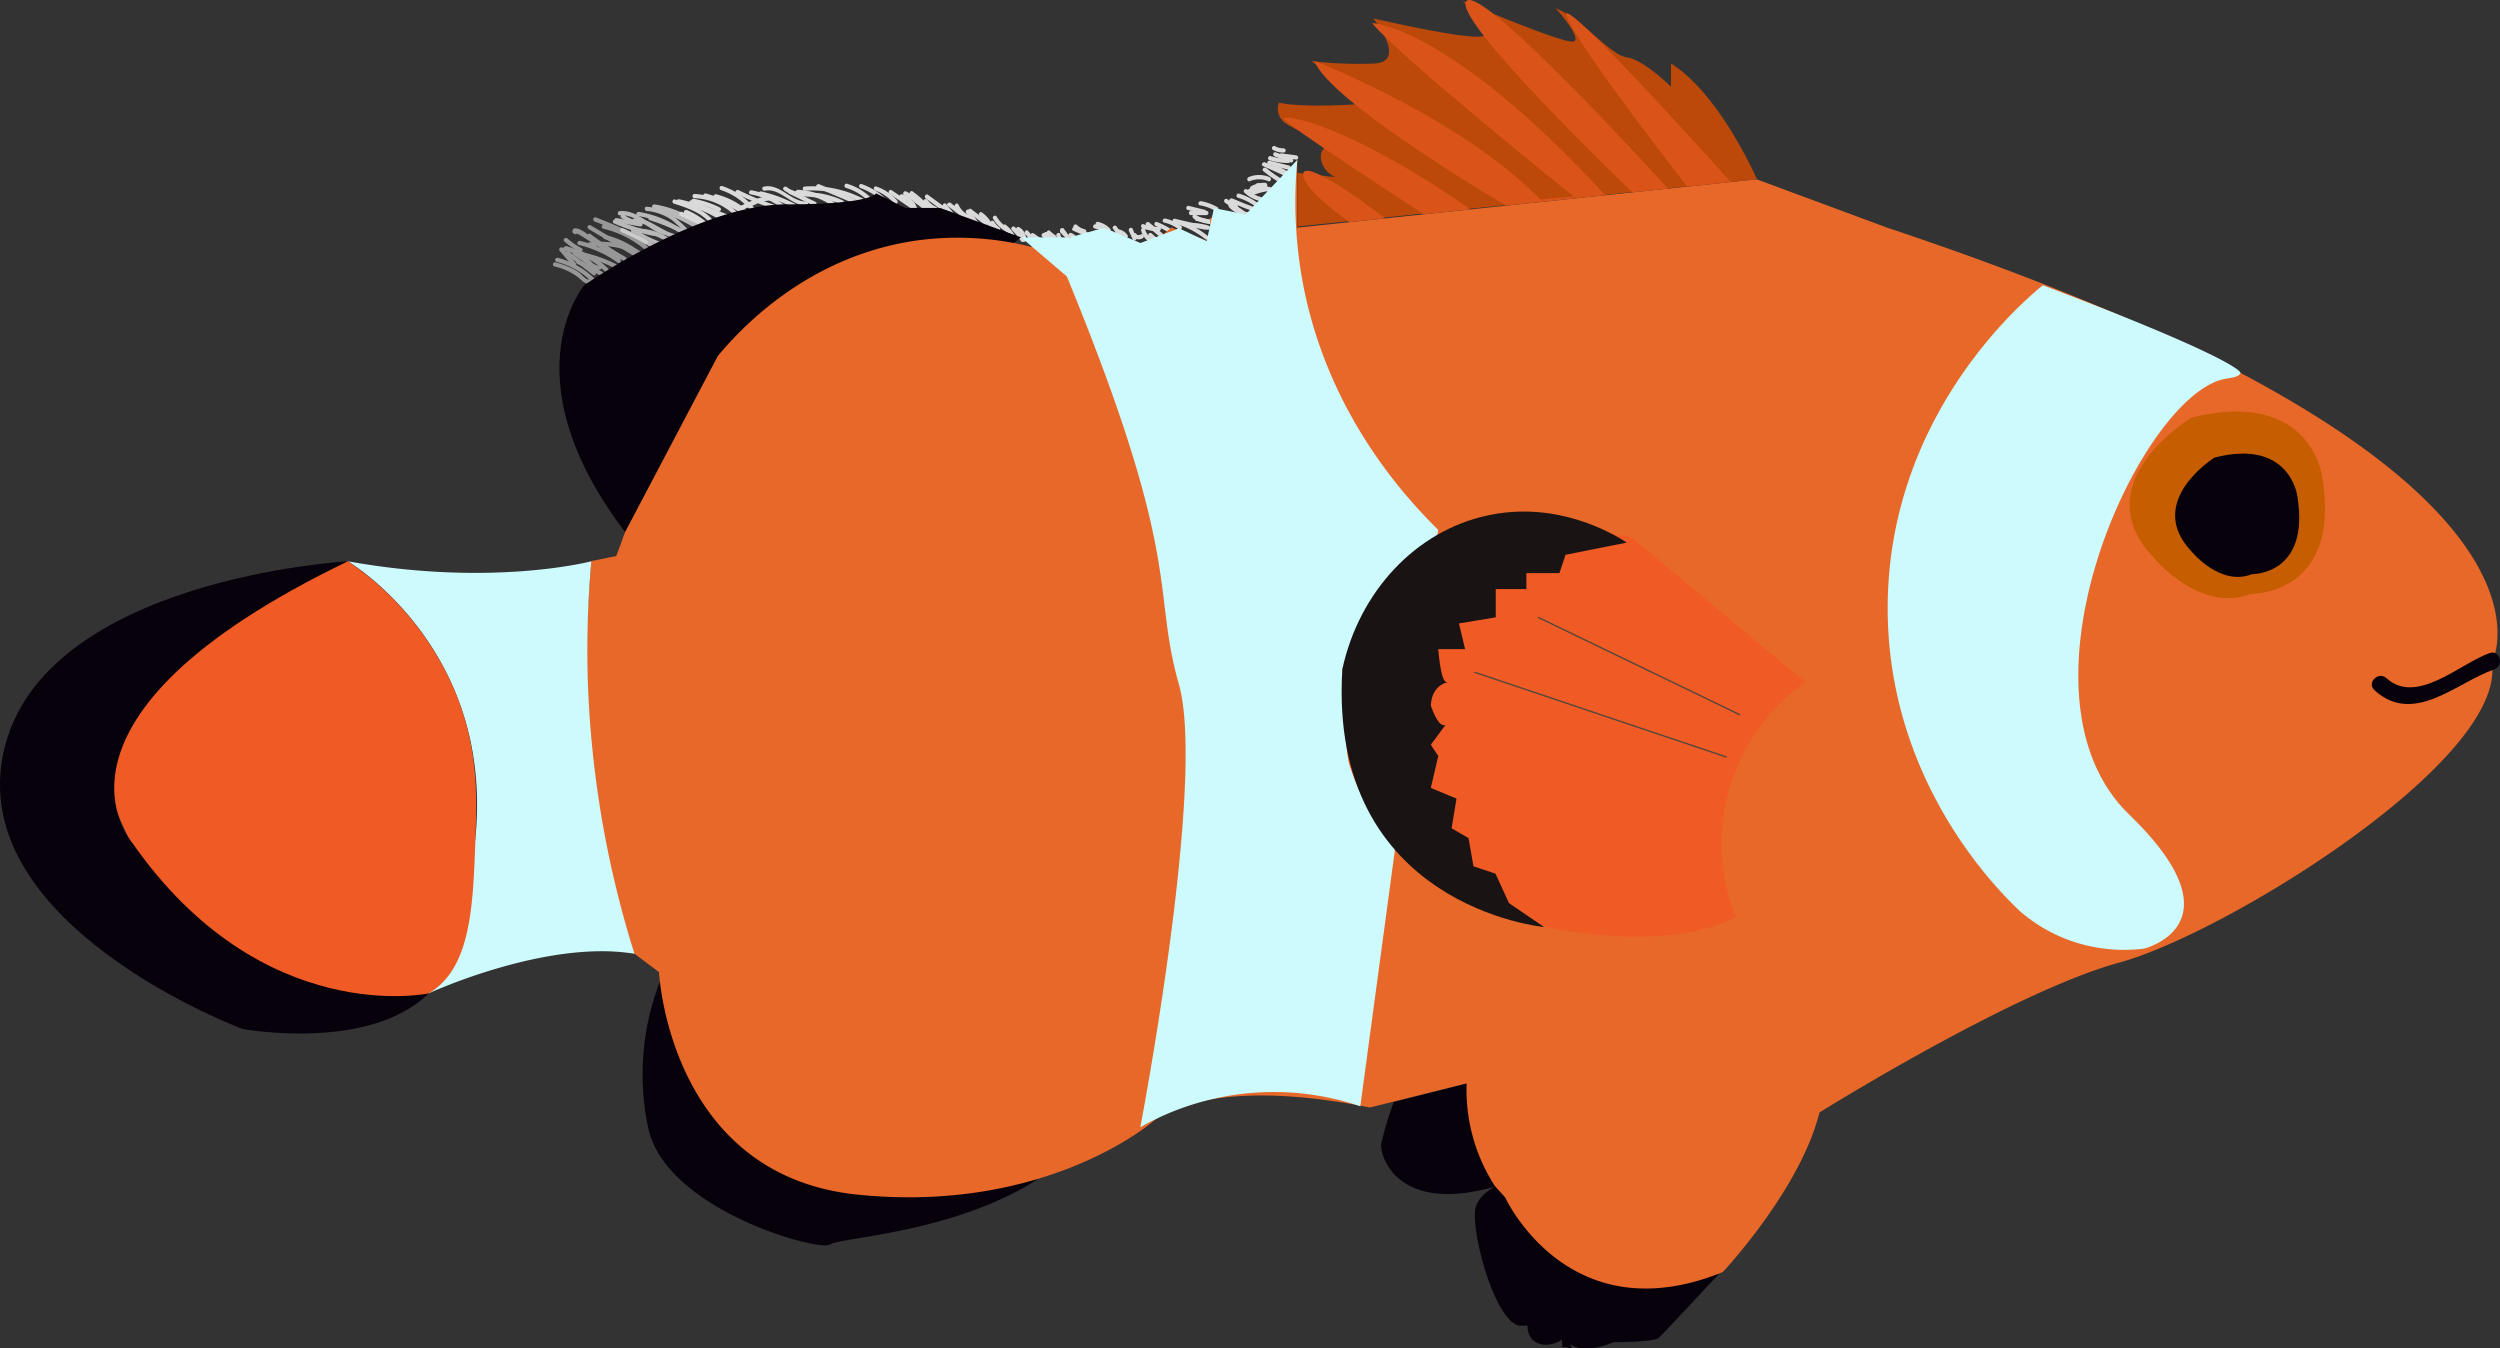 <svg xmlns="http://www.w3.org/2000/svg" viewBox="0 0 442.34 238.58"><rect x="0" y="0" width="442.34" height="238.58" fill="#333333" stroke="none"/><defs><style>#nome-1{padding-top:20vh}#animal-1{display:flex}#animal-1 svg{width:70%}.cls-1{fill:#dadada}.cls-4{fill:#06010b}.cls-6{fill:#cdfbfd}.cls-7{fill:#f05a24}.cls-8{fill:#c05c2f;stroke:#54473c;stroke-linecap:round;stroke-miterlimit:10;stroke-width:.25px}</style></defs><g id="Camada_2" data-name="Camada 2"><g id="Camada_1-2" data-name="Camada 1"><g id="Peixe_Palhaço" data-name="Peixe Palhaço"><path d="M126.87 39.92c-1.63-2.65-4.59-3.72-7.43-4.62-.46-.14-.66.58-.2.73 2.64.83 5.46 1.79 7 4.27.25.41.9 0 .64-.38z" class="cls-1"/><path d="M129.54 38.27l-7.16-2.79c-.45-.18-.64.55-.2.72l7.16 2.8c.45.17.65-.55.2-.73zM132.78 37.77a13.2 13.2 0 0 0-6.07-3.4.38.38 0 0 0-.2.73 12.27 12.27 0 0 1 5.74 3.2c.34.33.87-.2.53-.53zM133.68 37.06a12.16 12.16 0 0 0-5.9-4.14c-.46-.16-.66.57-.2.72a11.41 11.41 0 0 1 5.56 4c.3.38.83-.15.54-.53z" class="cls-1"/><path d="M137.27 36.32a47.63 47.63 0 0 1-6.59-2.68c-.43-.21-.81.43-.38.65a49 49 0 0 0 6.77 2.71c.46.15.66-.58.2-.72z" class="cls-1"/><path d="M139.17 36.59a13.56 13.56 0 0 0-6.17-2.92c-.48-.09-.68.63-.2.72a12.83 12.83 0 0 1 5.88 2.73c.37.3.9-.23.53-.53zM152.78 35.18A19.57 19.57 0 0 0 142.4 33c-.48 0-.48.78 0 .75a18.83 18.83 0 0 1 10 2.07c.43.22.81-.43.38-.65z" class="cls-1"/><path d="M149.08 35.44a15.36 15.36 0 0 0-4-1.23c-1.94-.28-4.21.2-5.87-1.11-.37-.29-.9.24-.53.53a5.66 5.66 0 0 0 3.32 1.14 18.64 18.64 0 0 1 6.71 1.32c.43.2.82-.45.38-.65z" class="cls-1"/><path d="M142.65 35.65c-2.81 0-4.57-3.21-7.51-2.63-.47.1-.27.82.2.72 2.67-.53 4.62 2.63 7.31 2.66a.38.38 0 0 0 0-.75z" class="cls-1"/><path d="M144.28 35.71L140 33.64c-.43-.21-.81.44-.37.65l4.27 2.06c.44.21.82-.43.38-.64zM136.55 34.7c-2-.13-4.17 1.21-6 1.91-.44.18-.25.91.2.73l2.71-1.07a7.16 7.16 0 0 1 3.05-.82c.48 0 .48-.72 0-.75zM130.2 37.32a11.73 11.73 0 0 0-7.31-3c-.48 0-.48.73 0 .75a10.87 10.87 0 0 1 6.78 2.75c.36.31.9-.21.53-.53zM127.32 38a23.34 23.34 0 0 0-7.16-2.74c-.47-.09-.67.63-.2.73a22.41 22.41 0 0 1 7 2.66.38.38 0 0 0 .38-.65z" class="cls-1"/><g opacity=".6"><path d="M114.43 42.52a78.36 78.36 0 0 0-9-4.05c-.46-.17-.65.56-.2.73a73.66 73.66 0 0 1 8.84 4c.43.23.81-.42.38-.65zM113.69 44.64a16 16 0 0 0-9.45-1.75c-.47 0-.48.8 0 .75a15.26 15.26 0 0 1 9.07 1.65c.43.22.81-.43.38-.65z" class="cls-1"/><path d="M109.63 45.83a19.73 19.73 0 0 0-7-3.2c-.47-.11-.67.61-.2.72a19.25 19.25 0 0 1 6.86 3.12c.39.29.77-.36.38-.64z" class="cls-1"/><path d="M110.67 45.47a61.46 61.46 0 0 1-6.18-4.06c-.38-.29-.76.36-.38.64a59 59 0 0 0 6.19 4.07.37.37 0 0 0 .37-.65zM105.94 46.94c-.36.39-3.67-2.19-4.07-2.47s-.78.38-.38.65c1.1.75 2.2 1.52 3.32 2.25.52.34 1.17.63 1.66.1.33-.35-.2-.88-.53-.53zM105.2 49.3a14.33 14.33 0 0 0-6.5-3.68.37.37 0 0 0-.2.72 13.5 13.5 0 0 1 6.17 3.49c.35.34.88-.19.53-.53z" class="cls-1"/><path d="M104.38 49.44c-.7.18-1.28-.7-1.75-1.08a7.21 7.21 0 0 0-1.23-.8 17.07 17.07 0 0 0-3.09-1.13.37.37 0 0 0-.2.72 10.77 10.77 0 0 1 4.29 2c.67.59 1.23 1.26 2.18 1a.38.38 0 0 0-.2-.73zM108.55 49.5a25.69 25.69 0 0 0-6.15-3.5c-.45-.18-.65.55-.2.73a24.62 24.62 0 0 1 6 3.43c.39.29.76-.36.38-.65zM110.74 47.74a23.11 23.11 0 0 0-7.27-3c-.47-.11-.67.61-.2.72a22.76 22.76 0 0 1 7.09 2.9c.41.26.79-.39.38-.64zM109.63 45.4c-1.5-1.08-3-2.14-4.58-3.15-.88-.57-2.24-1.9-3.34-1.85a.39.39 0 0 0-.36.27l-.07.19a.41.41 0 0 0 .17.43l.13.09c.39.29.77-.36.38-.64q-.22.61.48.75l1 .62 2 1.27c1.31.86 2.59 1.76 3.85 2.67.4.28.77-.37.38-.65zM112.94 44.87l-8.43-5c-.41-.25-.79.4-.37.65l8.42 5c.41.25.79-.4.38-.65z" class="cls-1"/><path d="M107.72 47.65a13.35 13.35 0 0 0-7.72-3.94c-.47-.07-.68.65-.2.72a12.71 12.71 0 0 1 7.39 3.75.38.38 0 0 0 .53-.53z" class="cls-1"/><path d="M105.39 47.28a9.21 9.21 0 0 0-5.15-3.73.38.38 0 0 0-.2.73 8.35 8.35 0 0 1 4.71 3.38c.27.39.92 0 .64-.38zM101.87 46.55l-2.3-2.67c-.31-.36-.84.17-.53.53l2.3 2.67c.32.37.85-.16.53-.53z" class="cls-1"/><path d="M105.31 48l-4.67-3.53c-.39-.29-.76.36-.38.65l4.67 3.53c.38.29.76-.36.38-.65zM102.9 43.91a12.28 12.28 0 0 1-2.51-1.72c-.36-.32-.89.21-.53.53a13.15 13.15 0 0 0 2.66 1.84c.43.22.81-.43.38-.65zM115.28 44.22a18.51 18.51 0 0 0-8.34-4.48c-.47-.11-.67.62-.2.73a17.56 17.56 0 0 1 8 4.28c.35.32.88-.2.53-.53zM112.77 44.16a16.93 16.93 0 0 0-5.64-2.59.38.38 0 0 0-.19.73 16.2 16.2 0 0 1 5.45 2.51c.4.28.77-.37.38-.65z" class="cls-1"/></g><path d="M125.19 39.64l-4.46-2.13c-.44-.21-.82.44-.38.65l4.47 2.13c.43.2.81-.44.37-.65zM161.51 36.19l-3.74-2.53c-.4-.27-.77.37-.37.64l3.73 2.54c.4.27.77-.38.38-.65z" class="cls-1"/><path d="M158.73 35.45a8.68 8.68 0 0 0-3.66-2.45c-.46-.16-.66.56-.2.72A8 8 0 0 1 158.2 36c.32.36.85-.17.53-.53z" class="cls-1"/><path d="M156.79 35.21a12.21 12.21 0 0 0-4.33-2.64c-.45-.16-.65.56-.19.72a11.42 11.42 0 0 1 4 2.45c.35.33.88-.2.53-.53zM154.36 35.26a10.32 10.32 0 0 0-4.48-2.75c-.46-.14-.66.58-.2.73a9.44 9.44 0 0 1 4.15 2.55.38.38 0 0 0 .53-.53zM152.13 35.61l-7.15-3c-.44-.18-.82.46-.38.65l7.15 3c.44.19.83-.46.38-.65zM147.87 36a11.77 11.77 0 0 0-6.77-2.42.38.38 0 0 0 0 .75 11.15 11.15 0 0 1 6.39 2.31c.39.29.76-.36.38-.64zM140.64 36.06a25.15 25.15 0 0 0-5.95-2.19c-.47-.1-.67.62-.2.73a24.61 24.61 0 0 1 5.77 2.1c.43.23.81-.42.38-.64zM131.91 37.24a27.13 27.13 0 0 0-7-3 .37.37 0 0 0-.2.72 26.6 26.6 0 0 1 6.78 2.91c.41.25.79-.4.38-.65zM127.4 36.73a17.2 17.2 0 0 0-4.63-1.56c-.47-.09-.67.64-.2.72a16.73 16.73 0 0 1 4.43 1.49c.43.21.81-.43.37-.65zM124.86 39.18a13.34 13.34 0 0 0-3.29-2c-.44-.19-.82.45-.38.65a12.27 12.27 0 0 1 3.14 1.94c.37.3.9-.22.53-.54z" class="cls-1"/><g opacity=".8"><path d="M115.84 41a31 31 0 0 1-6.84-2.13c-.44-.19-.82.45-.38.65a31.55 31.55 0 0 0 7 2.21c.47.09.67-.63.2-.72z" class="cls-1"/><path d="M117.58 40.79c-2.82-.88-4.74-3.69-7.91-3.44-.48 0-.48.79 0 .75 3-.23 5 2.57 7.71 3.41.46.15.66-.58.2-.72z" class="cls-1"/><path d="M121.06 40.92a17.9 17.9 0 0 0-8-3.42c-.47-.08-.67.65-.19.72a17.63 17.63 0 0 1 7.85 3.35c.38.29.76-.36.38-.65zM123 39a17.5 17.5 0 0 0-7.17-2.83c-.47-.08-.67.64-.2.72a17 17 0 0 1 7 2.75c.4.28.77-.37.38-.64z" class="cls-1"/><path d="M125.39 40c-2.94-.95-5.29-3.46-8.57-3.07-.47.05-.48.8 0 .75 3.16-.38 5.53 2.13 8.37 3.05.46.14.66-.58.2-.73z" class="cls-1"/><path d="M122.44 41.42a23 23 0 0 0-3.63-3.42 10.2 10.2 0 0 0-4.37-1.42c-.47-.05-.47.7 0 .75a9.23 9.23 0 0 1 4.41 1.59 26.36 26.36 0 0 1 3.05 3c.35.33.89-.2.54-.53zM118.87 42.46a10.4 10.4 0 0 0-6.83-2c-.48 0-.48.78 0 .75a9.71 9.71 0 0 1 6.45 1.94c.39.29.76-.36.38-.65z" class="cls-1"/><path d="M115.71 43.21a38.25 38.25 0 0 0-5.51-2.84c-.45-.19-.64.53-.2.72a37.87 37.87 0 0 1 5.33 2.76.37.37 0 0 0 .38-.64z" class="cls-1"/><path d="M116.7 42.74a19.44 19.44 0 0 1-4.48-2.32c-.4-.27-.77.38-.38.65a20.13 20.13 0 0 0 4.66 2.39c.46.17.65-.56.2-.72zM124.34 40.24a42.49 42.49 0 0 0-6.58-3.24c-.45-.18-.64.54-.2.72a41.11 41.11 0 0 1 6.4 3.2.37.37 0 0 0 .38-.64zM121.71 41a37.79 37.79 0 0 0-6.53-2.75c-.46-.15-.66.57-.2.72a36.84 36.84 0 0 1 6.35 2.68c.42.23.8-.42.38-.65zM119.74 41.48c-2.7-.45-4.64-2.9-7.48-2.84-.48 0-.48.77 0 .75 2.72-.06 4.66 2.38 7.29 2.81.47.08.67-.64.19-.72z" class="cls-1"/><path d="M113.23 39.13a5.77 5.77 0 0 1-2.78-1.13c-.38-.3-.91.23-.53.53a6.36 6.36 0 0 0 3.08 1.32c.47.06.67-.66.2-.72z" class="cls-1"/><path d="M113.44 39.35l-4.32-.76c-.47-.08-.67.64-.2.72l4.32.76c.47.09.67-.64.2-.72z" class="cls-1"/></g><path d="M168.3 37.47l-4.11-3c-.39-.28-.77.37-.38.65l4.11 3c.39.29.76-.36.38-.65zM165.24 36.73a8.94 8.94 0 0 1-3-1.53c-.37-.29-.91.23-.53.53a9.7 9.7 0 0 0 3.37 1.72.37.37 0 0 0 .19-.72z" class="cls-1"/><path d="M164 36.06a17.45 17.45 0 0 0-2.51-2.18c-.39-.28-.77.37-.38.65a16 16 0 0 1 2.36 2.06c.34.35.87-.18.53-.53zM162.37 37.46a3.48 3.48 0 0 0-2.76-3.08c-.47-.1-.67.62-.2.72a2.75 2.75 0 0 1 2.21 2.36c0 .47.8.48.75 0z" class="cls-1"/><path d="M163.9 36.56a13 13 0 0 0-3.53-2.67c-.43-.23-.81.42-.38.64a12.42 12.42 0 0 1 3.38 2.56c.33.35.86-.18.53-.53zM165.71 36.63a3.86 3.86 0 0 1-1.6-1.25c-.28-.39-.93 0-.64.37a4.78 4.78 0 0 0 2 1.6c.45.19.64-.54.2-.72zM171.14 38.18l-2.91-2.26c-.38-.29-.91.24-.53.53l2.91 2.26c.38.29.92-.24.53-.53z" class="cls-1"/><path d="M168.68 37.63l-1.28-1.53c-.31-.37-.84.16-.53.53l1.28 1.53c.31.37.84-.16.53-.53zM171.76 38.2a3.69 3.69 0 0 1-2.17-2c-.2-.44-.84-.06-.65.38a4.44 4.44 0 0 0 2.62 2.35c.46.15.65-.57.2-.73zM174.65 39.12L171.84 37c-.39-.3-.76.35-.38.64l2.81 2.17c.39.3.76-.35.38-.64z" class="cls-1"/><path d="M173.19 39.4l-1.7-2.2c-.29-.38-.82.16-.53.53l1.7 2.2c.29.38.82-.15.53-.53zM175.74 40.17a5.42 5.42 0 0 0-2-2.58c-.39-.28-.76.37-.38.65a4.42 4.42 0 0 1 1.64 2.13c.16.45.88.26.72-.2zM178.55 40.44a5.6 5.6 0 0 1-2.19-2.1.37.37 0 0 0-.64.38 6.31 6.31 0 0 0 2.45 2.36c.43.23.81-.41.38-.64z" class="cls-1"/><path d="M176.81 40.22a3.77 3.77 0 0 1-.91-1c-.25-.41-.9 0-.65.38a4.72 4.72 0 0 0 1.18 1.26c.39.29.76-.36.38-.64zM179.39 41.38a6.17 6.17 0 0 0-1.4-1.57c-.37-.3-.9.23-.53.53a5.73 5.73 0 0 1 1.28 1.41c.26.41.91 0 .65-.37zM181.28 42.28a14.94 14.94 0 0 0-1.71-2.1c-.34-.35-.87.19-.53.53a14.31 14.31 0 0 1 1.6 1.95c.27.39.92 0 .64-.38z" class="cls-1"/><path d="M181.58 42.45a2.52 2.52 0 0 0-1.27-2.27.38.38 0 0 0-.38.65 1.74 1.74 0 0 1 .9 1.62.38.38 0 0 0 .75 0z" class="cls-1"/><path d="M183.2 42.4l-1.28-1.53c-.31-.37-.84.16-.53.53l1.28 1.53c.31.37.84-.16.53-.53z" class="cls-1"/><path d="M184.18 42.17l-1.29-.88c-.4-.27-.78.38-.38.65l1.29.88c.4.27.78-.38.38-.65zM185.48 41.73l-.64-.44c-.4-.28-.77.37-.38.65l.64.44c.4.28.78-.37.38-.65z" class="cls-1"/><path d="M186.06 42.06l-.65-.87c-.28-.38-.94 0-.65.38l.65.87c.29.38.94 0 .65-.38z" class="cls-1"/><path d="M187.11 42.39l-1.3-1.51c-.32-.37-.84.16-.53.53l1.3 1.51c.32.37.85-.16.53-.53z" class="cls-1"/><path d="M186.81 41.69l-.87-.65c-.38-.29-.76.36-.38.65l.87.65c.39.29.76-.36.38-.65z" class="cls-1"/><path d="M188.11 42.34a1.31 1.31 0 0 1-.48-.86c-.09-.47-.81-.27-.73.2a2.1 2.1 0 0 0 .84 1.31c.38.29.75-.36.37-.65zM190.86 42.47a2.3 2.3 0 0 0-1.32-1.24c-.45-.18-.65.55-.2.72a1.62 1.62 0 0 1 .88.9c.19.44.83.06.64-.38zM188.72 41.15l-.45-.64c-.27-.4-.92 0-.64.38l.44.64c.28.39.93 0 .65-.38zM203.71 42.14a2.72 2.72 0 0 1-1.08-1.53.37.37 0 0 0-.72.2 3.45 3.45 0 0 0 1.42 2c.4.28.78-.37.38-.64z" class="cls-1"/><path d="M201.83 41.49a.56.56 0 0 1-.78-.11c-.28-.38-.93 0-.65.38a1.33 1.33 0 0 0 1.81.38c.41-.26 0-.91-.38-.65z" class="cls-1"/><path d="M201.06 42l-.66-1.51c-.2-.44-.85-.06-.65.38l.67 1.51c.19.44.84.06.64-.38zM199.51 41.62a2.4 2.4 0 0 0-1.83-1.07c-.48 0-.48.7 0 .75a1.55 1.55 0 0 1 1.18.7c.27.39.92 0 .65-.38z" class="cls-1"/><path d="M198.46 41.37l-.88-1.28c-.27-.4-.92 0-.65.37l.89 1.29c.27.4.92 0 .64-.38zM194.74 39.92l-.87-.22c-.46-.11-.66.61-.2.73l.87.21a.37.37 0 0 0 .2-.72zM189.27 41.75l-1.08-1.08c-.34-.34-.88.19-.53.53l1.08 1.08a.38.38 0 0 0 .53-.53zM213.39 39.91c-1.83-.35-3.65-.74-5.45-1.2a.37.37 0 0 0-.2.72q2.7.69 5.45 1.2c.47.09.67-.64.2-.72z" class="cls-1"/><path d="M213.74 41.78a15.59 15.59 0 0 0-5.31-2.84.37.37 0 0 0-.2.72 14.68 14.68 0 0 1 5 2.65c.38.3.91-.23.53-.53z" class="cls-1"/><path d="M209 40a6.88 6.88 0 0 0-2.81-1.33c-.47-.11-.67.61-.19.72a6.2 6.2 0 0 1 2.47 1.14c.37.3.91-.23.53-.53zM208.71 41.62a14.74 14.74 0 0 0-4-2.34c-.45-.18-.64.54-.2.72a13.55 13.55 0 0 1 3.67 2.15c.37.3.9-.22.53-.53z" class="cls-1"/><path d="M205.05 40.13a6.46 6.46 0 0 1-2.71-.46c-.44-.18-.64.54-.19.72a6.83 6.83 0 0 0 2.9.49c.48 0 .48-.77 0-.75zM205.06 42.45l-1.26-1.13c-.36-.33-.89.2-.53.53l1.26 1.15c.35.32.89-.21.53-.53z" class="cls-1"/><path d="M205.74 41.33l-2.39-1.95c-.37-.31-.9.22-.53.53l2.39 2c.37.3.9-.23.53-.53zM220.79 37.55a4.69 4.69 0 0 1-2.79-1.41v.53h.38c.37.31.9-.22.53-.53a1 1 0 0 0-1.44 0 .38.38 0 0 0 0 .53 5.32 5.32 0 0 0 3.08 1.61c.47.07.67-.66.2-.73z" class="cls-1"/><path d="M220.18 37.37l-3.05-2.14c-.4-.28-.77.37-.38.65L219.8 38c.4.28.78-.37.38-.65z" class="cls-1"/><path d="M222.49 36.87q-2.25-.79-4.43-1.75c-.44-.19-.82.46-.38.65q2.26 1 4.61 1.83c.46.16.65-.57.2-.73z" class="cls-1"/><path d="M223.31 36.55a10.67 10.67 0 0 0-4.07-2.29c-.46-.14-.66.59-.2.73a9.55 9.55 0 0 1 3.74 2.09c.35.32.89-.21.53-.53zM223.9 35a5.46 5.46 0 0 1-3.2-1.45c-.35-.32-.88.21-.53.53a6.3 6.3 0 0 0 3.73 1.67c.48 0 .48-.7 0-.75zM225.69 34a7.81 7.81 0 0 0-3-1.6.37.37 0 0 0-.2.72 6.77 6.77 0 0 1 2.66 1.41c.36.31.9-.22.53-.53zM227.16 31.88a22.7 22.7 0 0 1-3.1-2.13c-.38-.3-.91.23-.53.53a24.12 24.12 0 0 0 3.25 2.25.38.38 0 0 0 .38-.65zM227.75 30.49l-3.9-1.75c-.43-.2-.81.45-.37.65l3.89 1.75c.44.19.82-.45.38-.65z" class="cls-1"/><path d="M228.12 29.3l-3.47-.87a.38.38 0 0 0-.19.73l3.46.86a.37.37 0 0 0 .2-.72zM228 28.09a11 11 0 0 1-3.17-.46.37.37 0 0 0-.2.72 11.64 11.64 0 0 0 3.37.49.38.38 0 0 0 0-.75zM227.16 26.25a3.1 3.1 0 0 1-1.55-.38c-.42-.23-.8.42-.38.65a3.92 3.92 0 0 0 1.93.48.38.38 0 0 0 0-.75z" class="cls-1"/><path d="M228.56 28l-2.83-1.05c-.45-.16-.65.56-.2.73l2.83 1.05c.46.16.65-.56.2-.73z" class="cls-1"/><path d="M229.33 27.48l-2.61-.34c-.48-.06-.47.69 0 .75l2.61.34c.48.06.48-.69 0-.75zM227.75 30.26l-2.15-1.11c-.43-.22-.81.43-.38.65l2.16 1.1c.42.22.8-.42.37-.64zM224 32.78a4.21 4.21 0 0 0-3.39.95c-.38.31.16.84.53.53a3.37 3.37 0 0 1 2.66-.76c.48.07.68-.65.2-.72z" class="cls-1"/><path d="M223.9 32.34a4.83 4.83 0 0 0-2.59.65.38.38 0 0 0 .38.65 4 4 0 0 1 2.21-.55.38.38 0 0 0 0-.75zM224.62 31.33a4.79 4.79 0 0 0-3.68 0c-.44.19-.25.91.2.73a4.2 4.2 0 0 1 3.28 0c.45.18.65-.55.2-.72z" class="cls-1"/><path d="M224.56 33.06a10.36 10.36 0 0 0-2.95.72c-.44.18-.25.91.2.72a9.66 9.66 0 0 1 2.75-.69c.48-.05.48-.8 0-.75zM215.44 36.68a8.78 8.78 0 0 0-2.93-1.08c-.47-.08-.67.65-.2.73a8 8 0 0 1 2.75 1 .38.38 0 0 0 .38-.65zM213.5 37.31h-2.82a.38.38 0 0 0 0 .75h2.82a.38.38 0 0 0 0-.75z" class="cls-1"/><path d="M214.15 38.86a5.53 5.53 0 0 1-2.61-.88c-.41-.26-.78.39-.38.65a6.35 6.35 0 0 0 3 1c.48 0 .48-.71 0-.75zM213.16 37.12l-2.81-.69c-.46-.12-.66.61-.19.72l2.8.69c.47.12.67-.61.2-.72z" class="cls-1"/><path d="M215.11 39.09l-3.23-.73c-.47-.11-.68.62-.2.72l3.23.73c.47.11.67-.61.2-.72zM213.82 39.92a10.28 10.28 0 0 0-3.57-.45c-.48 0-.48.78 0 .75a9.61 9.61 0 0 1 3.37.42c.46.15.66-.57.2-.72zM196.42 40.45a4.25 4.25 0 0 0-2.11-1.19c-.47-.12-.67.61-.2.72a3.52 3.52 0 0 1 1.78 1c.34.35.87-.18.53-.53zM192.41 41.12l-2.13-.94c-.44-.19-.82.45-.38.65l2.13.94c.44.19.82-.46.38-.65z" class="cls-1"/><path d="M191.93 40.56a2.89 2.89 0 0 1-1.37-.75c-.35-.33-.88.2-.53.53a3.71 3.71 0 0 0 1.7.94.37.37 0 0 0 .2-.72zM184.89 42.39a.38.38 0 0 0 0-.75.38.38 0 0 0 0 .75z" class="cls-1"/><path d="M180.66 42l-14.31-5.21h-6.17L155 34.21s-.65 1.95-15.93 1.95-35.7 14.31-35.7 14.31-13.67 16.21 7.27 43.71zM116.75 173.69a45.72 45.72 0 0 0-2.1 25.7c2.93 14.63 30.24 22.11 32.19 20.81s21.93-2 36.82-11.59zM246.61 195a55 55 0 0 0-2.22 7.37c-.33 2.27 3.42 14.85 26.1 5.47 0 0-9.19 1.68-9.52 6.56s3.58 19.18 7.81 20.16h1.51a3.43 3.43 0 0 0 .76 2.38c1.1 1.21 3.35 1.38 5.31.11l.11 1.41c.91-.61 2.26 1.13 1.3-.68 0 0 2 2.09 7.7-.3 0 0 7.15 0 8-.75s10.64-11.3 10.64-11.3l-44.61-33.71z" class="cls-4"/><path fill="#e76828" d="M440.9 117.28s18.83-35.08-107-77l-23.1-8.56-81.29 8.56v-12l-6.84 9.41-8.56.86v4.28l-6.84-2.57-5.14 4.28-6.84-4.28v4.28l-6-2.57-6.85 1.71a53 53 0 0 0-20.64-1.07C142.24 45.54 130.42 58.89 127 63l-16.4 31.14c-.52 1.42-1 2.83-1.58 4.25l-4.4.88s-5.14 58.19 5.13 67.6l6.85 5.13s1.72 35.94 35.09 39.37 52.19-12.84 52.19-12.84 8.56-8.56 38.51-2.57l17.11-4.28a31.34 31.34 0 0 0 5 18.18l1.82 2s11.12 24.34 38.5 13.22c0 0 13.69-14.55 17.11-28.24 0 0 34.23-21.39 53.06-26.53s68.48-35.79 65.91-53.03z"/><path d="M229.55 28.29a78.12 78.12 0 0 0 .91 21.45c4.16 22.64 17.43 37.53 24 44l-13.77 102a47.84 47.84 0 0 0-38.93 3.71s11.71-61.13 6.83-78.36 1-21.46-19.83-72.18l-8.1-6.91h8.68l6-1.71 6.45 2.71 6.83-2.6 4.88 2.28c.43-2 .87-3.9 1.3-5.86l5.61 1.12zM361.45 50.47c-3.23 2.62-27.54 23-27.45 57.33.08 31 20.1 50.34 23.54 53.55a28 28 0 0 0 8.34 4.92 28.43 28.43 0 0 0 13.45 1.58s17.56-4.23-2.6-23.73c-22.28-21.56 2-74.18 16.91-77.07.95-.18 2.61-.32 2.79-1.08 0 .03.48-2.07-34.98-15.5zM104.63 99.31s-17.51 4.62-43.08 0c0 0 39.88 23.56 14.3 76.45 0 0 20.8-9.62 36.41-7a180.83 180.83 0 0 1-8.26-48.49 176.43 176.43 0 0 1 .63-20.96z" class="cls-6"/><path d="M319.4 120.7L288.59 95l-21.76-2.94-2.77.16-2 .06-3.85 2.06-1.63.48-1.3.49-1.68 1.3-.94.12-.79 1.62c-2.16.37-2.87 1.07-3.09 1.68s0 .87-.16 1.46a3.44 3.44 0 0 1-2.39 1.84l-2.33 1.9-.05 2.44-2.22 2.44-1.25 2.11-2.82 6.07s.22 14.31 1.3 17.34 6.72 21.9 31.87 27.75 36.41-1.09 36.41-1.09a35 35 0 0 1 12.26-41.59z" class="cls-7"/><path d="M305.41 133.93l-44.44-14.96M307.8 126.45l-35.56-17.18" class="cls-8"/><path fill="#191313" d="M287.85 96L277 98.16l-1.08 3.25h-5.85v2.82h-5.42v5l-6.51 1.08 1.09 4.55h-4.75s.41 5.85 1.5 5.85-2.6-.21-2.82 4.12c0 0 1.3 4.05 2.6 3.44l-2.6 3.5 1.32 2-1.32 5.64 4.55 1.89-.87 5.26 3 1.73.87 5 3.9 1.3 2.38 5.2 6.22 4.24s-38.3-3.59-35.7-45.64c3-13.76 13-24.42 25.57-27.16 12.45-2.77 22.46 3.28 24.77 4.77z"/><path fill="#bc490a" d="M310.87 31.72s-6.54-15.06-15.21-20.48v4.11s-4.77-4.76-7.81-5.2-8-6.93-12.57-8.67c0 0 4.67 5.2 3.2 5.85S258.81.18 258.81.18s5.07 4.77 3.83 6.07-19.66-3-19.66-3 6.29 7.8 0 8a72.67 72.67 0 0 1-11-.44s11.27 7.37 8.67 7.59-10.65.6-14.36-.23a3.06 3.06 0 0 0 1.27 3.69c2.2 1.51 7.83 3.47 6.75 4.33s-.87 3.8 1.95 5.15l-6.71-.76v9.49z"/><path fill="#da5419" d="M238.76 39.3s-9-6.29-8.13-8.72 14.46 8.06 14.46 8.06l6.84-.72S227.16 21.86 227.16 21s11.32.91 33 16.06l6.33-.66S235.18 18 232.58 10.8c0 0 25.46 9.76 40 24.5l5.86-.54S248 10.37 242.76 4.08c0 0 13.58.44 41.26 30.46l4.81-.51S256.64 3.22 259.46.18s35.66 33.19 35.66 33.19l3.4-.36S279.62 8.85 277.23 3s29 29.2 29 29.2z"/><path d="M61.55 99.31a62.84 62.84 0 0 0-42.71 38.3 49.6 49.6 0 0 0 9.32 19.08 51.24 51.24 0 0 0 27.78 17.47c3.05 1.51 12.71 5.82 19.91 1.6 7.5-4.39 7.87-15.43 8.28-27.74.25-7.29.53-15.91-3.8-26.08a52.63 52.63 0 0 0-18.78-22.63z" class="cls-7"/><path d="M61.55 99.31s-54.2 3-60.92 33.75 42.27 49 42.27 49 22.33 4.12 32.95-6.29c0 0-29.48 6.29-52.46-26.66 0-.01-19.51-21.98 38.16-49.8zM440.51 115.55c-5.19 1.8-12.91 9.32-18.26 4.44-1.43-1.29-3.55.82-2.12 2.13 6.95 6.33 14.47-1.35 21.18-3.68 1.81-.63 1-3.53-.8-2.89z" class="cls-4"/><path fill="#c65d00" d="M398.19 105.1s16.26.32 12.68-20.81c0 0-1.95-15.61-23.09-10.41 0 0-19.51 11.71-6.5 25 0 .04 8.07 9.63 16.91 6.22z"/><path d="M398.44 101.59s10.33.22 8.05-13.76c0 0-1.23-10.31-14.66-6.87 0 0-12.4 7.73-4.13 16.55 0 0 5.12 6.34 10.74 4.08z" class="cls-4"/></g></g></g></svg>